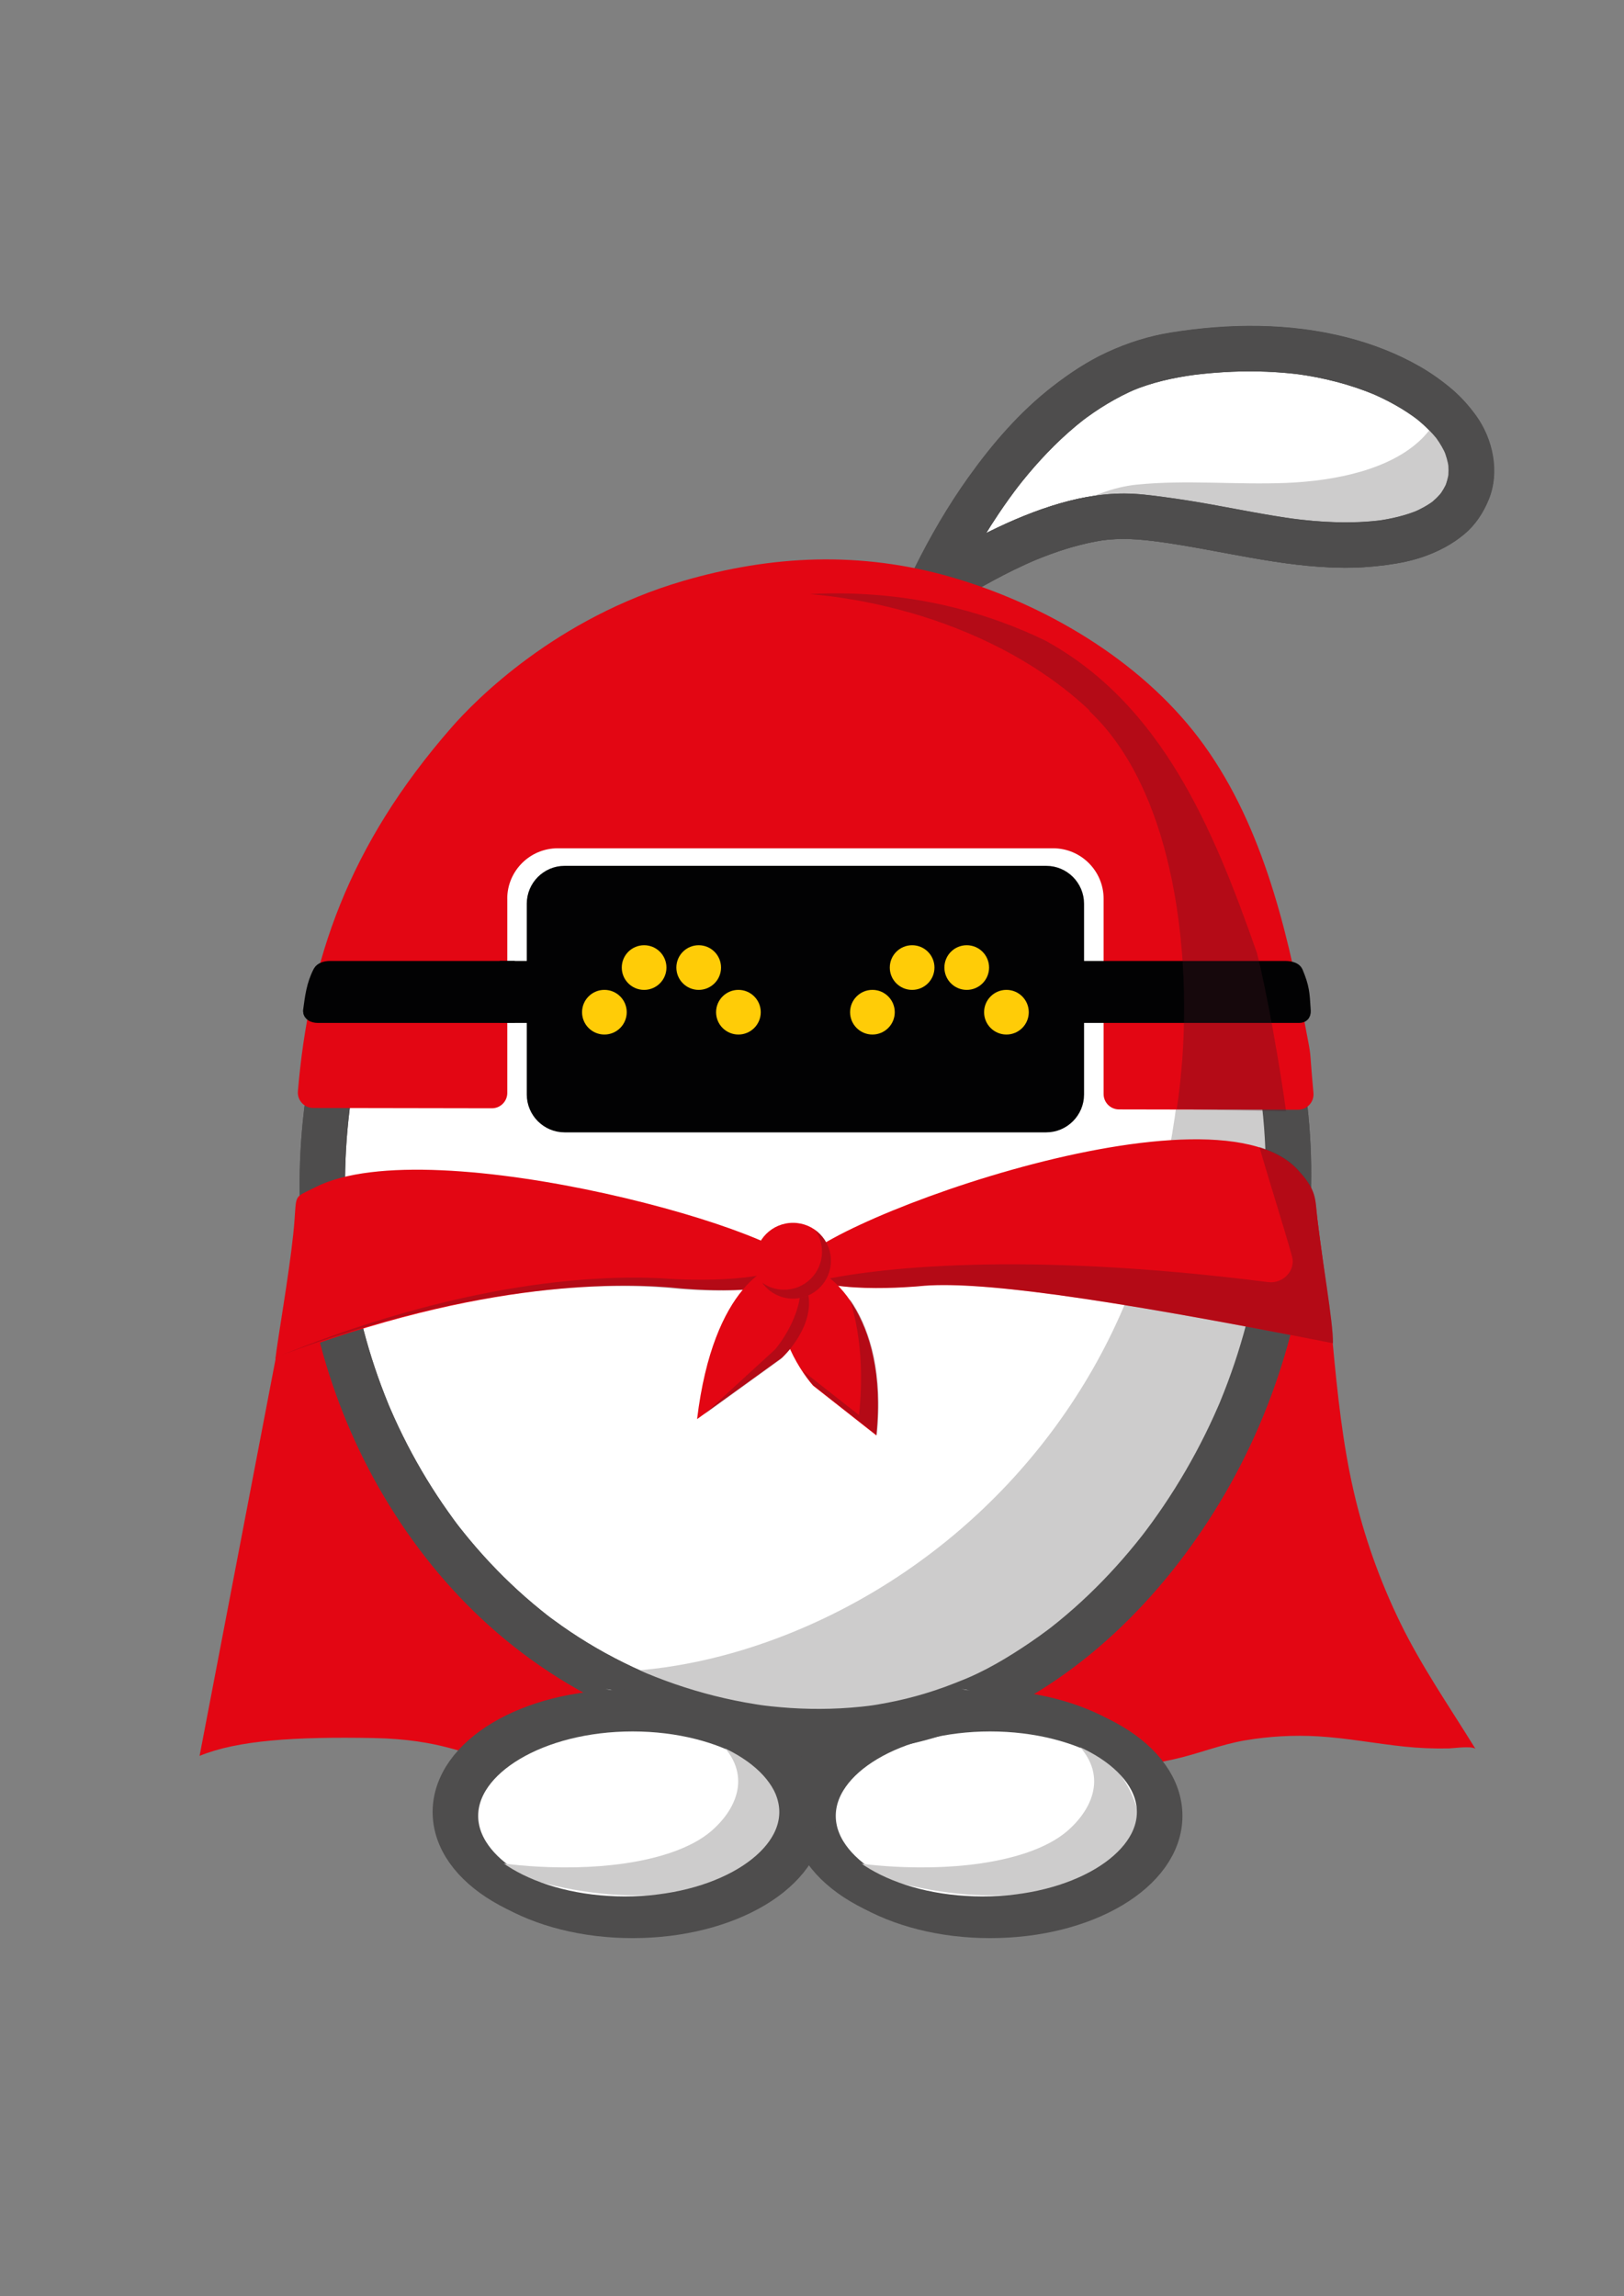 <?xml version="1.0" encoding="utf-8"?>
<!-- Generator: Adobe Illustrator 27.8.1, SVG Export Plug-In . SVG Version: 6.00 Build 0)  -->
<svg version="1.1" xmlns="http://www.w3.org/2000/svg" xmlns:xlink="http://www.w3.org/1999/xlink" x="0px" y="0px"
	 viewBox="0 0 841.89 1190.55" style="enable-background:new 0 0 841.89 1190.55;" xml:space="preserve">
<rect x="0" y="0" width="841.89" height="1190.55" fill="#808080" stroke="none"/>
<style type="text/css">
	.st0{display:none;}
	.st1{display:inline;fill:#C8C8C8;stroke:#000000;stroke-miterlimit:10;}
	.st2{display:inline;}
	.st3{fill:#FFFFFF;}
	.st4{display:inline;fill:#FFFFFF;}
	.st5{fill:#E30613;}
	.st6{fill:#4E4D4D;stroke:#4E4D4D;stroke-width:21;stroke-miterlimit:10;}
	.st7{display:none;fill:#CDCCCC;}
	.st8{fill:#4E4D4D;}
	.st9{fill:#FFFFFF;stroke:#4E4D4D;stroke-width:19.607;stroke-miterlimit:10;}
	.st10{fill:#CDCCCC;}
	.st11{fill:#020203;stroke:#020203;stroke-width:7.843;stroke-miterlimit:10;}
	.st12{fill:none;stroke:#4E4D4D;stroke-width:19.607;stroke-miterlimit:10;}
	.st13{fill:#FFCC07;}
	.st14{opacity:0.3;fill:#471621;}
	.st15{opacity:0.3;}
	.st16{fill:#471621;}
</style>
<g id="background" class="st0">
	<rect x="1" y="-1" class="st1" width="846" height="1195"/>
</g>
<g id="Layer_3" class="st0">
	<g class="st2">
		<path class="st3" d="M506.21,1014.31c-36.45,0-69.89-10.65-91.32-28.46c-21.43,17.81-54.87,28.46-91.32,28.46
			c-64.7,0-115.38-32.73-115.38-74.52c0-7.91,1.82-15.63,5.37-22.94c-5.74-0.8-12.36-1.36-20.14-1.5
			c-5.35-0.1-10.45-0.15-15.16-0.15c-33.53,0-55.58,2.65-69.39,8.34l-24.25,9.98l44.02-229.87l0.07-0.65
			c0.49-4.4,1.63-11.73,3.08-21.01c2.13-13.62,4.78-30.57,6.16-43.68c0.45-4.3,0.67-7.52,0.84-10.11c0.37-5.56,0.66-9.96,3.33-14.39
			c1.28-2.13,2.8-3.75,4.46-5.06c0.14-8.47,0.59-16.98,1.37-25.47c-0.66-0.57-1.29-1.18-1.89-1.82c-4.17-4.55-6.27-10.68-5.75-16.82
			c6.56-77.88,32.21-138.6,83.17-196.9c11.89-13.6,56.18-59.58,126.88-80.19c24.57-7.16,48.91-11.07,72.35-11.62
			c1.91-0.04,3.81-0.07,5.72-0.07c12.92,0,25.9,1.03,38.71,3.06c14.54-26.76,30.3-49.48,46.94-67.65
			c24.59-26.85,51.24-43.85,79.19-50.52c19.76-4.72,39.39-7.11,58.34-7.11c14.06,0,27.75,1.34,40.67,3.98
			c36.65,7.5,67.89,26.25,83.57,50.17c19.2,29.29,13.45,65.05-13.66,85.05c-16.71,12.32-40.31,18.57-70.14,18.57
			c-8.21,0-16.84-0.49-25.66-1.45c-13.24-1.45-26.38-3.72-39.09-5.91c-17.89-3.09-34.79-6.01-51.93-6.83
			c-0.92-0.04-1.87-0.07-2.81-0.07c-8.95,0-18.98,1.94-30.01,5.8c36.91,17.67,68.23,42.23,90.09,70.99
			c33.39,43.95,47.44,99.88,57.65,153.78c0.46,2.43,0.84,4.42,1.16,6.09c1.65,8.6,1.78,9.3,2.26,15.8c0.22,3,0.56,7.52,1.31,15.76
			c0.57,6.19-1.51,12.37-5.69,16.96c-0.68,0.74-1.4,1.43-2.16,2.07c0.43,6.04,0.7,12.12,0.81,18.19c6.76,8.87,7.88,15.54,8.68,24.15
			c0.1,1.04,0.2,2.14,0.33,3.33c0.76,5.95,1.56,11.91,2.35,17.86l0.31,2.32c0.41,2.81,0.82,5.62,1.23,8.41
			c2.38,16.2,4.43,30.21,4.3,37.99c2.35,24.96,4.93,49.32,10.29,72.86c5.14,22.53,12.96,44.66,23.25,65.77
			c9.19,18.84,31.2,53.18,37.72,63.25c2.9,4.5,3.12,10.19,0.57,14.86c-2.55,4.68-7.44,7.58-12.77,7.58c0,0-0.67,0-0.67,0l-0.7-0.06
			c-0.8-0.07-4.28-0.19-10.56-0.19l-1.01,0c-1.42,0.03-2.86,0.05-4.29,0.05c-6.75,0-13.58-0.36-20.32-1.06
			c-6.21-0.65-12.37-1.51-18.33-2.34c-8.94-1.25-17.38-2.44-25.87-2.93c-2.93-0.17-5.91-0.26-8.85-0.26
			c-8.6,0-17.29,0.73-25.81,2.17c-6.22,1.05-12.44,2.94-19.02,4.95c-3.16,0.96-6.38,1.94-9.67,2.85c1.64,5.12,2.47,10.37,2.47,15.65
			C621.59,981.58,570.91,1014.31,506.21,1014.31z"/>
	</g>
	<path class="st4" d="M751.3,906.54"/>
</g>
<g id="Elas">
	<path class="st5" d="M155.5,638.63c87.7-2.7,175.43-4.9,263.11-8.1c87.23-3.18,174.46-6.37,263.11-8.1
		c3.02,24.94,6.91,49.98,9.26,74.93c2.37,25.22,5,50.52,10.64,75.26c5.42,23.78,13.64,46.91,24.33,68.83
		c10.92,22.4,25.09,42.92,38.17,64.07c0.29,0.47,0.58,0.94,0.87,1.4c-0.28-0.45-0.89-0.58-1.36-0.7c-1.1-0.27-2.25-0.28-3.38-0.28
		c-1.07,0-2.14,0.05-3.2,0.11c-1.78,0.11-3.55,0.3-5.33,0.43c-0.21,0.02-0.42,0.03-0.64,0.04c-7.69,0.17-15.29-0.14-22.94-0.93
		c-14.97-1.56-29.8-4.45-44.84-5.33c-12.64-0.74-25.37-0.02-37.85,2.09c-12.69,2.15-24.54,7.09-36.92,9.8
		c-27.04,5.92-54.69,8.77-82.32,9.93c-59.98,2.51-119.89-3-179.64-7.51c-32.38-2.44-64.89-4.81-97.39-4.18
		c-6.55,0.13-20.48-8.6-55.51-9.25c-40.68-0.76-70.55,1.16-90.21,9.25"/>
	<path class="st5" d="M134.69,726.53"/>
	<g id="Elas_00000102531572609040720950000018404664884731958198_">
		<ellipse id="Opvulling" class="st6" cx="410.5" cy="914" rx="41.5" ry="17"/>
		<ellipse class="st7" cx="419" cy="995.8" rx="323.72" ry="65.38"/>
		<g>
			<path class="st3" d="M502.49,318.17c-44.29-15.33-94.08-13.13-137.7,1.89c-43.62,15.02-81.31,42.21-111.54,74.71
				c-73.98,79.54-103.2,193.23-76.34,297.05c16.13,62.35,52.59,121.81,107.97,161.05S415.32,908.96,480.65,890
				c48.91-14.2,89.26-46.81,119.31-84.94c58.7-74.49,81.18-172.88,60.46-264.59S585.99,347.34,503,318.67"/>
			<g>
				<path class="st8" d="M505.62,306.83c-61.97-21.24-131.48-10.13-187.8,21.59c-51.07,28.76-93.22,73.72-121.22,125
					c-27.42,50.23-41.96,107.49-41.25,164.74c0.71,56.94,16.58,113.81,46.54,162.33c15.15,24.53,33.88,47.08,55.74,65.91
					c23.13,19.92,49.21,35.47,77.7,46.43c27.46,10.57,57.01,16.39,86.45,16.72c30.2,0.34,59.85-5.63,87.56-17.54
					c53.57-23.02,96.62-67.69,125.61-117.54c29.84-51.33,45.58-110.86,44.77-170.25c-0.77-55.94-16.89-111.55-40.83-161.84
					c-22.31-46.86-54.55-92.08-99.54-119.47c-10.46-6.37-21.65-11.56-33.21-15.59c-5.82-2.03-13.12,2.3-14.47,8.22
					c-1.49,6.56,1.99,12.3,8.22,14.47c2.65,0.92,5.27,1.92,7.87,2.97c2.52,1.01-2.47-1.1,0.01,0c0.7,0.31,1.4,0.61,2.1,0.93
					c1.39,0.63,2.78,1.28,4.15,1.95c5.29,2.58,10.44,5.45,15.43,8.58c2.4,1.51,4.77,3.07,7.1,4.7c1.06,0.74,2.12,1.49,3.16,2.25
					c0.63,0.46,1.26,0.92,1.88,1.39c0.69,0.51,3.56,2.06,0.72,0.53c2.29,1.23,4.42,3.53,6.39,5.21c2.31,1.96,4.58,3.98,6.81,6.04
					c9.11,8.44,17.49,17.65,25.2,27.37c0.34,0.43,0.68,0.86,1.02,1.29c1.78,2.24-1.55-2.05,0.18,0.23c1,1.32,2,2.64,2.99,3.98
					c1.82,2.46,3.59,4.95,5.33,7.46c3.67,5.31,7.18,10.74,10.53,16.26c6.8,11.2,12.96,22.79,18.54,34.65
					c1.28,2.72,2.53,5.46,3.76,8.21c0.64,1.44,1.27,2.89,1.9,4.34c0.34,0.79,0.69,1.58,1.01,2.37c-1.19-2.89-0.05-0.11,0.14,0.36
					c2.52,6.08,4.9,12.23,7.14,18.42c8.92,24.63,16.08,50.2,19.97,76.13c0.14,0.92,0.27,1.85,0.4,2.77c0.08,0.57,0.37,2.3-0.04-0.36
					c0.29,1.84,0.47,3.7,0.68,5.55c0.42,3.7,0.77,7.41,1.05,11.12c0.52,6.8,0.81,13.61,0.89,20.42c0.16,14.22-0.66,28.46-2.43,42.57
					c-0.01,0.11-0.4,3.14-0.15,1.19c0.25-1.94-0.15,1.08-0.17,1.19c-0.26,1.84-0.54,3.67-0.83,5.5c-0.56,3.51-1.19,7.01-1.87,10.5
					c-1.33,6.83-2.89,13.62-4.66,20.34c-3.64,13.78-8.19,27.32-13.63,40.49c-0.24,0.57-0.47,1.15-0.72,1.72
					c1.17-2.71-0.09,0.18-0.28,0.62c-0.74,1.71-1.5,3.41-2.27,5.11c-1.42,3.11-2.88,6.2-4.4,9.27c-3.17,6.42-6.57,12.74-10.17,18.94
					c-3.62,6.22-7.44,12.31-11.47,18.27c-1.93,2.86-3.92,5.68-5.94,8.48c-0.92,1.27-1.86,2.54-2.8,3.79
					c-0.57,0.76-1.14,1.5-1.71,2.26c-0.8,1.05-0.77,1,0.11-0.14c-0.29,0.37-0.58,0.75-0.87,1.12c-8.45,10.76-17.62,20.96-27.5,30.42
					c-5.03,4.82-10.25,9.45-15.65,13.86c-1.18,0.96-2.37,1.9-3.56,2.85c-2.41,1.93,1.96-1.47-0.5,0.39
					c-0.73,0.55-1.45,1.1-2.18,1.65c-2.68,2-5.41,3.94-8.17,5.83c-11.46,7.81-23.91,15.34-36.91,20.33c2.77-1.06-0.15,0.06-0.6,0.24
					c-0.57,0.23-1.14,0.46-1.72,0.69c-1.72,0.68-3.46,1.34-5.2,1.98c-3.5,1.28-7.04,2.45-10.62,3.53
					c-6.44,1.94-12.98,3.53-19.59,4.78c-3.29,0.62-6.61,1.23-9.94,1.62c3.15-0.37,0.04-0.02-0.51,0.05
					c-0.91,0.11-1.82,0.21-2.73,0.31c-1.82,0.19-3.65,0.36-5.48,0.5c-7.03,0.55-14.09,0.75-21.14,0.61
					c-6.78-0.13-13.54-0.58-20.28-1.31c-0.92-0.1-1.84-0.21-2.76-0.32c-0.53-0.06-3.67-0.42-0.55-0.06
					c-1.53-0.18-3.06-0.44-4.59-0.68c-3.67-0.58-7.32-1.24-10.96-1.99c-13.96-2.87-27.68-6.96-40.94-12.18
					c-1.44-0.57-2.87-1.15-4.31-1.74c-2.91-1.19,2.26,1.01-0.61-0.26c-0.71-0.31-1.42-0.62-2.12-0.93
					c-3.25-1.44-6.46-2.95-9.64-4.53c-6.34-3.14-12.54-6.55-18.58-10.23c-6.02-3.66-11.87-7.6-17.54-11.78
					c-1.24-0.91-2.52-1.8-3.7-2.78c2.23,1.83-0.18-0.14-0.54-0.43c-0.72-0.57-1.45-1.15-2.17-1.73c-2.75-2.22-5.45-4.49-8.1-6.81
					c-10.41-9.13-20.08-19.09-28.95-29.73c-0.97-1.16-1.93-2.33-2.88-3.51c-0.57-0.71-1.13-1.42-1.7-2.13
					c-0.3-0.38-2.22-2.78-0.39-0.48c-2.25-2.83-4.36-5.79-6.45-8.74c-3.83-5.4-7.46-10.94-10.91-16.59
					c-7.16-11.76-13.49-24.03-18.94-36.67c-0.04-0.1-1.19-2.81-0.46-1.06c0.73,1.75-0.4-0.97-0.44-1.07
					c-0.68-1.65-1.34-3.31-1.99-4.97c-1.24-3.18-2.43-6.38-3.57-9.6c-2.21-6.27-4.22-12.62-6.01-19.03
					c-3.72-13.26-6.48-26.76-8.43-40.39c-0.31-2.19,0,0.11,0.06,0.46c-0.15-0.88-0.23-1.78-0.34-2.67c-0.2-1.63-0.38-3.26-0.56-4.9
					c-0.36-3.41-0.66-6.83-0.91-10.26c-0.5-6.84-0.76-13.69-0.81-20.55c-0.09-13.54,0.69-27.09,2.31-40.53
					c0.09-0.74,0.19-1.48,0.28-2.21c0.37-3.05-0.39,2.63,0.05-0.41c0.21-1.47,0.42-2.95,0.65-4.42c0.54-3.53,1.14-7.05,1.8-10.56
					c1.26-6.73,2.74-13.42,4.43-20.05c3.3-13,7.41-25.8,12.3-38.3c0.65-1.67,1.32-3.33,2-4.99c0.34-0.83,0.67-1.66,1.03-2.48
					c-0.15,0.34-1,2.32-0.14,0.33c1.43-3.29,2.89-6.57,4.41-9.82c2.93-6.24,6.05-12.38,9.37-18.42
					c6.52-11.87,13.79-23.33,21.76-34.28c1.07-1.47,2.15-2.92,3.24-4.37c0.36-0.48,0.73-0.96,1.1-1.45c1.85-2.46-1.53,1.92,0.38-0.5
					c2.25-2.86,4.53-5.7,6.87-8.49c4.52-5.39,9.21-10.63,14.08-15.71c9.74-10.17,20.15-19.71,31.18-28.46
					c0.74-0.59,1.48-1.17,2.23-1.75c-2.24,1.74,0.28-0.2,0.62-0.46c1.26-0.95,2.52-1.89,3.79-2.82c3.06-2.24,6.16-4.41,9.31-6.52
					c6.05-4.06,12.26-7.88,18.63-11.43c6.12-3.42,12.37-6.58,18.75-9.49c1.75-0.79,3.5-1.56,5.27-2.32c-2.33,1-0.3,0.13,0.29-0.11
					c0.74-0.3,1.48-0.61,2.23-0.9c3.59-1.43,7.2-2.78,10.86-4.03c7.36-2.53,14.85-4.69,22.44-6.46c3.65-0.85,7.32-1.61,11-2.28
					c1.68-0.31,3.36-0.59,5.04-0.86c1.01-0.16,2.03-0.3,3.04-0.46c2.84-0.44-1.67,0.18,0.93-0.13c15.64-1.88,31.4-2.33,47.11-0.87
					c1.7,0.16,3.4,0.34,5.1,0.54c0.39,0.05,3.79,0.5,0.94,0.1c1.02,0.14,2.03,0.29,3.04,0.45c3.71,0.57,7.41,1.25,11.09,2.04
					c7.36,1.58,14.6,3.61,21.72,6.05c5.83,2,13.12-2.28,14.47-8.22C515.32,314.76,511.85,308.97,505.62,306.83L505.62,306.83z"/>
			</g>
		</g>
		<g>
			<path class="st9" d="M483.37,865.98"/>
			<path class="st9" d="M573.22,919.56"/>
			<ellipse class="st9" cx="513.32" cy="941.5" rx="89.86" ry="53.58"/>
		</g>
		<g>
			<path class="st10" d="M667.42,540.46c-20.72-91.7-74.43-193.13-157.42-221.8l-0.51-0.49c-24.58-8.5-50.84-11.6-76.81-10.12
				c5.31,0.69,10.62,1.54,15.91,2.59c45.21,8.98,89.29,32.13,119.81,67.65l0.19,0.68c57.21,66.5,52.55,181.07,24.29,270.65
				c-28.25,89.58-97.16,163.2-185.3,197.97c-29.3,11.56-61.19,18.91-93.46,19.27c52.25,28.99,116.59,39.67,173.53,23.14
				c48.91-14.2,89.26-46.81,119.31-84.94C665.65,730.56,688.14,632.17,667.42,540.46z"/>
		</g>
		<g>
			<g>
				<path class="st8" d="M505.62,306.83c-61.97-21.24-131.48-10.13-187.8,21.59c-51.07,28.76-93.22,73.72-121.22,125
					c-27.42,50.23-41.96,107.49-41.25,164.74c0.71,56.94,16.58,113.81,46.54,162.33c15.15,24.53,33.88,47.08,55.74,65.91
					c23.13,19.92,49.21,35.47,77.7,46.43c27.46,10.57,57.01,16.39,86.45,16.72c30.2,0.34,59.85-5.63,87.56-17.54
					c53.57-23.02,96.62-67.69,125.61-117.54c29.84-51.33,45.58-110.86,44.77-170.25c-0.77-55.94-16.89-111.55-40.83-161.84
					c-22.31-46.86-54.55-92.08-99.54-119.47c-10.46-6.37-21.65-11.56-33.21-15.59c-5.82-2.03-13.12,2.3-14.47,8.22
					c-1.49,6.56,1.99,12.3,8.22,14.47c2.65,0.92,5.27,1.92,7.87,2.97c2.52,1.01-2.47-1.1,0.01,0c0.7,0.31,1.4,0.61,2.1,0.93
					c1.39,0.63,2.78,1.28,4.15,1.95c5.29,2.58,10.44,5.45,15.43,8.58c2.4,1.51,4.77,3.07,7.1,4.7c1.06,0.74,2.12,1.49,3.16,2.25
					c0.63,0.46,1.26,0.92,1.88,1.39c0.69,0.51,3.56,2.06,0.72,0.53c2.29,1.23,4.42,3.53,6.39,5.21c2.31,1.96,4.58,3.98,6.81,6.04
					c9.11,8.44,17.49,17.65,25.2,27.37c0.34,0.43,0.68,0.86,1.02,1.29c1.78,2.24-1.55-2.05,0.18,0.23c1,1.32,2,2.64,2.99,3.98
					c1.82,2.46,3.59,4.95,5.33,7.46c3.67,5.31,7.18,10.74,10.53,16.26c6.8,11.2,12.96,22.79,18.54,34.65
					c1.28,2.72,2.53,5.46,3.76,8.21c0.64,1.44,1.27,2.89,1.9,4.34c0.34,0.79,0.69,1.58,1.01,2.37c-1.19-2.89-0.05-0.11,0.14,0.36
					c2.52,6.08,4.9,12.23,7.14,18.42c8.92,24.63,16.08,50.2,19.97,76.13c0.14,0.92,0.27,1.85,0.4,2.77c0.08,0.57,0.37,2.3-0.04-0.36
					c0.29,1.84,0.47,3.7,0.68,5.55c0.42,3.7,0.77,7.41,1.05,11.12c0.52,6.8,0.81,13.61,0.89,20.42c0.16,14.22-0.66,28.46-2.43,42.57
					c-0.01,0.11-0.4,3.14-0.15,1.19c0.25-1.94-0.15,1.08-0.17,1.19c-0.26,1.84-0.54,3.67-0.83,5.5c-0.56,3.51-1.19,7.01-1.87,10.5
					c-1.33,6.83-2.89,13.62-4.66,20.34c-3.64,13.78-8.19,27.32-13.63,40.49c-0.24,0.57-0.47,1.15-0.72,1.72
					c1.17-2.71-0.09,0.18-0.28,0.62c-0.74,1.71-1.5,3.41-2.27,5.11c-1.42,3.11-2.88,6.2-4.4,9.27c-3.17,6.42-6.57,12.74-10.17,18.94
					c-3.62,6.22-7.44,12.31-11.47,18.27c-1.93,2.86-3.92,5.68-5.94,8.48c-0.92,1.27-1.86,2.54-2.8,3.79
					c-0.57,0.76-1.14,1.5-1.71,2.26c-0.8,1.05-0.77,1,0.11-0.14c-0.29,0.37-0.58,0.75-0.87,1.12c-8.45,10.76-17.62,20.96-27.5,30.42
					c-5.03,4.82-10.25,9.45-15.65,13.86c-1.18,0.96-2.37,1.9-3.56,2.85c-2.41,1.93,1.96-1.47-0.5,0.39
					c-0.73,0.55-1.45,1.1-2.18,1.65c-2.68,2-5.41,3.94-8.17,5.83c-11.46,7.81-23.91,15.34-36.91,20.33c2.77-1.06-0.15,0.06-0.6,0.24
					c-0.57,0.23-1.14,0.46-1.72,0.69c-1.72,0.68-3.46,1.34-5.2,1.98c-3.5,1.28-7.04,2.45-10.62,3.53
					c-6.44,1.94-12.98,3.53-19.59,4.78c-3.29,0.62-6.61,1.23-9.94,1.62c3.15-0.37,0.04-0.02-0.51,0.05
					c-0.91,0.11-1.82,0.21-2.73,0.31c-1.82,0.19-3.65,0.36-5.48,0.5c-7.03,0.55-14.09,0.75-21.14,0.61
					c-6.78-0.13-13.54-0.58-20.28-1.31c-0.92-0.1-1.84-0.21-2.76-0.32c-0.53-0.06-3.67-0.42-0.55-0.06
					c-1.53-0.18-3.06-0.44-4.59-0.68c-3.67-0.58-7.32-1.24-10.96-1.99c-13.96-2.87-27.68-6.96-40.94-12.18
					c-1.44-0.57-2.87-1.15-4.31-1.74c-2.91-1.19,2.26,1.01-0.61-0.26c-0.71-0.31-1.42-0.62-2.12-0.93
					c-3.25-1.44-6.46-2.95-9.64-4.53c-6.34-3.14-12.54-6.55-18.58-10.23c-6.02-3.66-11.87-7.6-17.54-11.78
					c-1.24-0.91-2.52-1.8-3.7-2.78c2.23,1.83-0.18-0.14-0.54-0.43c-0.72-0.57-1.45-1.15-2.17-1.73c-2.75-2.22-5.45-4.49-8.1-6.81
					c-10.41-9.13-20.08-19.09-28.95-29.73c-0.97-1.16-1.93-2.33-2.88-3.51c-0.57-0.71-1.13-1.42-1.7-2.13
					c-0.3-0.38-2.22-2.78-0.39-0.48c-2.25-2.83-4.36-5.79-6.45-8.74c-3.83-5.4-7.46-10.94-10.91-16.59
					c-7.16-11.76-13.49-24.03-18.94-36.67c-0.04-0.1-1.19-2.81-0.46-1.06c0.73,1.75-0.4-0.97-0.44-1.07
					c-0.68-1.65-1.34-3.31-1.99-4.97c-1.24-3.18-2.43-6.38-3.57-9.6c-2.21-6.27-4.22-12.62-6.01-19.03
					c-3.72-13.26-6.48-26.76-8.43-40.39c-0.31-2.19,0,0.11,0.06,0.46c-0.15-0.88-0.23-1.78-0.34-2.67c-0.2-1.63-0.38-3.26-0.56-4.9
					c-0.36-3.41-0.66-6.83-0.91-10.26c-0.5-6.84-0.76-13.69-0.81-20.55c-0.09-13.54,0.69-27.09,2.31-40.53
					c0.09-0.74,0.19-1.48,0.28-2.21c0.37-3.05-0.39,2.63,0.05-0.41c0.21-1.47,0.42-2.95,0.65-4.42c0.54-3.53,1.14-7.05,1.8-10.56
					c1.26-6.73,2.74-13.42,4.43-20.05c3.3-13,7.41-25.8,12.3-38.3c0.65-1.67,1.32-3.33,2-4.99c0.34-0.83,0.67-1.66,1.03-2.48
					c-0.15,0.34-1,2.32-0.14,0.33c1.43-3.29,2.89-6.57,4.41-9.82c2.93-6.24,6.05-12.38,9.37-18.42
					c6.52-11.87,13.79-23.33,21.76-34.28c1.07-1.47,2.15-2.92,3.24-4.37c0.36-0.48,0.73-0.96,1.1-1.45c1.85-2.46-1.53,1.92,0.38-0.5
					c2.25-2.86,4.53-5.7,6.87-8.49c4.52-5.39,9.21-10.63,14.08-15.71c9.74-10.17,20.15-19.71,31.18-28.46
					c0.74-0.59,1.48-1.17,2.23-1.75c-2.24,1.74,0.28-0.2,0.62-0.46c1.26-0.95,2.52-1.89,3.79-2.82c3.06-2.24,6.16-4.41,9.31-6.52
					c6.05-4.06,12.26-7.88,18.63-11.43c6.12-3.42,12.37-6.58,18.75-9.49c1.75-0.79,3.5-1.56,5.27-2.32c-2.33,1-0.3,0.13,0.29-0.11
					c0.74-0.3,1.48-0.61,2.23-0.9c3.59-1.43,7.2-2.78,10.86-4.03c7.36-2.53,14.85-4.69,22.44-6.46c3.65-0.85,7.32-1.61,11-2.28
					c1.68-0.31,3.36-0.59,5.04-0.86c1.01-0.16,2.03-0.3,3.04-0.46c2.84-0.44-1.67,0.18,0.93-0.13c15.64-1.88,31.4-2.33,47.11-0.87
					c1.7,0.16,3.4,0.34,5.1,0.54c0.39,0.05,3.79,0.5,0.94,0.1c1.02,0.14,2.03,0.29,3.04,0.45c3.71,0.57,7.41,1.25,11.09,2.04
					c7.36,1.58,14.6,3.61,21.72,6.05c5.83,2,13.12-2.28,14.47-8.22C515.32,314.76,511.85,308.97,505.62,306.83L505.62,306.83z"/>
			</g>
		</g>
		<path class="st11" d="M542.37,583.19H292.69c-8.63,0-15.69-7.06-15.69-15.69v-98.97c0-8.63,7.06-15.69,15.69-15.69h249.68
			c8.63,0,15.69,7.06,15.69,15.69v98.97C558.05,576.13,551,583.19,542.37,583.19z"/>
		<g>
			<path class="st10" d="M588.88,936.1c-5.49-17.81-24.5-40.09-58.35-52.09l-0.2-0.13c-10.03-3.56-20.95-6.31-31.91-8.23
				c2.21,0.57,4.41,1.16,6.59,1.79c18.67,5.37,36.38,13.13,47.95,21.92l0.06,0.14c21.7,16.46,15.73,36.14,0.72,49.45
				c-15.01,13.32-46.53,20.42-84.77,19.11c-12.71-0.44-26.36-1.83-39.93-4.48c20.93,9.47,47.58,16.75,72.08,18.64
				c21.04,1.62,39.13-0.7,53.09-4.85C581.48,969.26,594.37,953.91,588.88,936.1z"/>
		</g>
		<g>
			<path class="st12" d="M479.36,863.98"/>
			<path class="st12" d="M569.22,917.56"/>
			<ellipse class="st12" cx="509.31" cy="939.49" rx="89.86" ry="53.58"/>
		</g>
		<g>
			<path class="st9" d="M297.99,865.98"/>
			<path class="st9" d="M387.85,919.56"/>
			<ellipse class="st9" cx="327.95" cy="941.5" rx="89.86" ry="53.58"/>
		</g>
		<g>
			<path class="st10" d="M404.35,936.1c-5.49-17.81-24.5-40.09-58.35-52.09l-0.2-0.13c-10.03-3.56-20.95-6.31-31.91-8.23
				c2.21,0.57,4.41,1.16,6.59,1.79c18.67,5.37,36.38,13.13,47.95,21.92l0.06,0.14c21.7,16.46,15.73,36.14,0.72,49.45
				s-46.53,20.42-84.77,19.11c-12.71-0.44-26.36-1.83-39.93-4.48c20.93,9.47,47.58,16.75,72.08,18.64
				c21.04,1.62,39.13-0.7,53.09-4.85C396.95,969.26,409.84,953.91,404.35,936.1z"/>
		</g>
		<g>
			<path class="st12" d="M293.99,863.98"/>
			<path class="st12" d="M383.84,917.56"/>
			<ellipse class="st12" cx="323.94" cy="939.49" rx="89.86" ry="53.58"/>
		</g>
		<g>
			<circle class="st13" cx="382.8" cy="524.81" r="11.58"/>
			<circle class="st13" cx="313.32" cy="524.81" r="11.58"/>
			<circle class="st13" cx="333.91" cy="501.66" r="11.58"/>
			<circle class="st13" cx="362.21" cy="501.66" r="11.58"/>
			<circle class="st13" cx="521.74" cy="524.81" r="11.58"/>
			<circle class="st13" cx="452.27" cy="524.81" r="11.58"/>
			<circle class="st13" cx="472.85" cy="501.66" r="11.58"/>
			<circle class="st13" cx="501.16" cy="501.66" r="11.58"/>
		</g>
		<g>
			<g>
				<path class="st3" d="M754.87,221.42c-12.69-17.44-38.49-30.58-65.86-36.45c-27.38-5.87-56.08-5.07-82.11-0.54
					c-63.84,11.11-105.32,80.22-124.85,121.1l-2.22,2.19l0.36,0.49c28.55-18.84,72.23-43.14,108.42-40.35
					c27.27,2.11,54.02,9.22,81.22,12.78c27.2,3.56,57.1,2.97,75.92-8.51C765.01,260.38,767.55,238.87,754.87,221.42z"/>
				<g>
					<path class="st8" d="M765.02,215.49c-3.7-5.05-7.77-9.67-12.55-13.71c-5.12-4.33-10.61-8.24-16.42-11.58
						c-11.79-6.79-24.79-11.79-37.95-15.16c-29.69-7.59-60.81-7.33-90.91-2.52c-11.56,1.85-22.46,5.31-33.1,10.21
						c-10.22,4.71-19.5,10.91-28.37,17.79c-16.94,13.16-31.07,29.56-43.49,46.96c-10.59,14.83-19.78,30.65-27.86,46.97
						c-0.85,1.71-1.68,3.43-2.5,5.15c0.61-0.79,1.23-1.59,1.84-2.38c-0.74,0.73-1.48,1.46-2.22,2.19c-1.85,1.82-2.89,4.22-3.24,6.75
						c-0.32,2.37-0.1,5.5,1.4,7.5c0.12,0.16,0.24,0.32,0.36,0.49c1.82,2.43,3.9,4.69,7.03,5.41c2.99,0.68,6.42,0.56,9.06-1.19
						c12.67-8.35,25.75-16.13,39.38-22.81c4.14-2.03,8.34-3.95,12.59-5.74c-0.94,0.4-1.87,0.79-2.81,1.19
						c12.33-5.18,25.18-9.36,38.46-11.17c-1.04,0.14-2.08,0.28-3.13,0.42c4.9-0.65,9.85-0.97,14.79-0.8
						c6.03,0.2,12.06,0.97,18.03,1.77c-1.04-0.14-2.08-0.28-3.13-0.42c32.01,4.33,63.52,13.28,96.01,13.53
						c7.45,0.06,14.84-0.42,22.22-1.41c6.85-0.92,13.63-2.23,20.13-4.6c7.54-2.75,14.27-6.3,20.43-11.47
						c5.71-4.78,9.72-10.97,12.52-17.8C777.47,244.79,773.84,227.72,765.02,215.49c-1.84-2.55-3.9-4.54-7.03-5.41
						c-2.82-0.78-6.57-0.43-9.06,1.19c-2.51,1.62-4.72,4.03-5.41,7.03c-0.66,2.92-0.64,6.53,1.19,9.06
						c1.92,2.67,3.57,5.51,4.87,8.53c-0.4-0.94-0.79-1.87-1.19-2.81c1.28,3.06,2.19,6.24,2.65,9.52c-0.14-1.04-0.28-2.08-0.42-3.13
						c0.38,2.91,0.39,5.84,0,8.75c0.14-1.04,0.28-2.08,0.42-3.13c-0.38,2.65-1.09,5.23-2.12,7.7c0.4-0.94,0.79-1.87,1.19-2.81
						c-1.09,2.54-2.49,4.91-4.17,7.11c0.61-0.79,1.23-1.59,1.84-2.38c-1.91,2.44-4.13,4.6-6.58,6.5c0.79-0.61,1.59-1.23,2.38-1.84
						c-3.38,2.57-7.11,4.61-11.01,6.27c0.94-0.4,1.87-0.79,2.81-1.19c-6.88,2.87-14.18,4.55-21.54,5.56
						c1.04-0.14,2.08-0.28,3.13-0.42c-15.98,2.13-32.27,1.27-48.2-0.86c1.04,0.14,2.08,0.28,3.13,0.42
						c-14.84-2.01-29.52-5.01-44.25-7.66c-8.13-1.46-16.28-2.76-24.47-3.84c-6.68-0.89-13.44-1.76-20.19-1.78
						c-12.81-0.04-25.73,2.58-37.9,6.46c-12.71,4.06-25.03,9.52-36.88,15.64c-11.69,6.04-22.97,12.84-33.95,20.07
						c5.37,1.41,10.73,2.81,16.1,4.22c-0.12-0.16-0.24-0.32-0.36-0.49c-0.61,4.75-1.23,9.5-1.84,14.26
						c1.79-1.77,3.51-3.45,4.63-5.77c0.92-1.91,1.86-3.82,2.81-5.72c2.07-4.12,4.2-8.2,6.41-12.24
						c4.89-8.92,10.13-17.65,15.81-26.09c3.47-5.16,7.1-10.22,10.9-15.14c-0.61,0.79-1.23,1.59-1.84,2.38
						c8.08-10.45,16.96-20.32,26.84-29.1c2.81-2.5,5.7-4.9,8.67-7.21c-0.79,0.61-1.59,1.23-2.38,1.84
						c9.04-6.98,18.83-12.97,29.35-17.44c-0.94,0.4-1.87,0.79-2.81,1.19c10.57-4.45,21.53-6.87,32.87-8.42
						c-1.04,0.14-2.08,0.28-3.13,0.42c19.48-2.62,39.28-3,58.78-0.42c-1.04-0.14-2.08-0.28-3.13-0.42
						c14.1,1.9,27.95,5.39,41.08,10.9c-0.94-0.4-1.87-0.79-2.81-1.19c8.93,3.78,17.5,8.44,25.2,14.36
						c-0.79-0.61-1.59-1.23-2.38-1.84c4.69,3.64,9.02,7.74,12.66,12.44c-0.61-0.79-1.23-1.59-1.84-2.38
						c0.3,0.39,0.59,0.78,0.88,1.17c1.87,2.55,3.87,4.54,7.03,5.41c2.82,0.78,6.57,0.43,9.06-1.19c2.51-1.62,4.72-4.03,5.41-7.03
						C766.87,221.65,766.86,217.99,765.02,215.49z"/>
				</g>
			</g>
		</g>
		<g>
			<path class="st10" d="M748.4,206.67c-1.44,7.59-5.25,14.9-11.64,21.1c-16.04,15.57-43.95,21.54-69.9,22.61
				c-25.95,1.07-51.95-1.72-77.77,0.91c-11.81,1.2-24.02,6-35.93,12.79c2.84,3.61,5.14,7.74,6.8,12.24
				c11.25-4.61,22.53-7.44,33.25-7.37c25.87,0.17,51.47,5.77,77.33,7.51c25.86,1.74,54.09-1.19,71.32-14.98
				C759.38,247.48,760.89,224.4,748.4,206.67z"/>
		</g>
		<g>
			<g>
				<g>
					<path class="st8" d="M765.02,215.49c-3.7-5.05-7.77-9.67-12.55-13.71c-5.12-4.33-10.61-8.24-16.42-11.58
						c-11.79-6.79-24.79-11.79-37.95-15.16c-29.69-7.59-60.81-7.33-90.91-2.52c-11.56,1.85-22.46,5.31-33.1,10.21
						c-10.22,4.71-19.5,10.91-28.37,17.79c-16.94,13.16-31.07,29.56-43.49,46.96c-10.59,14.83-19.78,30.65-27.86,46.97
						c-0.85,1.71-1.68,3.43-2.5,5.15c0.61-0.79,1.23-1.59,1.84-2.38c-0.74,0.73-1.48,1.46-2.22,2.19c-1.85,1.82-2.89,4.22-3.24,6.75
						c-0.32,2.37-0.1,5.5,1.4,7.5c0.12,0.16,0.24,0.32,0.36,0.49c1.82,2.43,3.9,4.69,7.03,5.41c2.99,0.68,6.42,0.56,9.06-1.19
						c12.67-8.35,25.75-16.13,39.38-22.81c4.14-2.03,8.34-3.95,12.59-5.74c-0.94,0.4-1.87,0.79-2.81,1.19
						c12.33-5.18,25.18-9.36,38.46-11.17c-1.04,0.14-2.08,0.28-3.13,0.42c4.9-0.65,9.85-0.97,14.79-0.8
						c6.03,0.2,12.06,0.97,18.03,1.77c-1.04-0.14-2.08-0.28-3.13-0.42c32.01,4.33,63.52,13.28,96.01,13.53
						c7.45,0.06,14.84-0.42,22.22-1.41c6.85-0.92,13.63-2.23,20.13-4.6c7.54-2.75,14.27-6.3,20.43-11.47
						c5.71-4.78,9.72-10.97,12.52-17.8C777.47,244.79,773.84,227.72,765.02,215.49c-1.84-2.55-3.9-4.54-7.03-5.41
						c-2.82-0.78-6.57-0.43-9.06,1.19c-2.51,1.62-4.72,4.03-5.41,7.03c-0.66,2.92-0.64,6.53,1.19,9.06
						c1.92,2.67,3.57,5.51,4.87,8.53c-0.4-0.94-0.79-1.87-1.19-2.81c1.28,3.06,2.19,6.24,2.65,9.52c-0.14-1.04-0.28-2.08-0.42-3.13
						c0.38,2.91,0.39,5.84,0,8.75c0.14-1.04,0.28-2.08,0.42-3.13c-0.38,2.65-1.09,5.23-2.12,7.7c0.4-0.94,0.79-1.87,1.19-2.81
						c-1.09,2.54-2.49,4.91-4.17,7.11c0.61-0.79,1.23-1.59,1.84-2.38c-1.91,2.44-4.13,4.6-6.58,6.5c0.79-0.61,1.59-1.23,2.38-1.84
						c-3.38,2.57-7.11,4.61-11.01,6.27c0.94-0.4,1.87-0.79,2.81-1.19c-6.88,2.87-14.18,4.55-21.54,5.56
						c1.04-0.14,2.08-0.28,3.13-0.42c-15.98,2.13-32.27,1.27-48.2-0.86c1.04,0.14,2.08,0.28,3.13,0.42
						c-14.84-2.01-29.52-5.01-44.25-7.66c-8.13-1.46-16.28-2.76-24.47-3.84c-6.68-0.89-13.44-1.76-20.19-1.78
						c-12.81-0.04-25.73,2.58-37.9,6.46c-12.71,4.06-25.03,9.52-36.88,15.64c-11.69,6.04-22.97,12.84-33.95,20.07
						c5.37,1.41,10.73,2.81,16.1,4.22c-0.12-0.16-0.24-0.32-0.36-0.49c-0.61,4.75-1.23,9.5-1.84,14.26
						c1.79-1.77,3.51-3.45,4.63-5.77c0.92-1.91,1.86-3.82,2.81-5.72c2.07-4.12,4.2-8.2,6.41-12.24
						c4.89-8.92,10.13-17.65,15.81-26.09c3.47-5.16,7.1-10.22,10.9-15.14c-0.61,0.79-1.23,1.59-1.84,2.38
						c8.08-10.45,16.96-20.32,26.84-29.1c2.81-2.5,5.7-4.9,8.67-7.21c-0.79,0.61-1.59,1.23-2.38,1.84
						c9.04-6.98,18.83-12.97,29.35-17.44c-0.94,0.4-1.87,0.79-2.81,1.19c10.57-4.45,21.53-6.87,32.87-8.42
						c-1.04,0.14-2.08,0.28-3.13,0.42c19.48-2.62,39.28-3,58.78-0.42c-1.04-0.14-2.08-0.28-3.13-0.42
						c14.1,1.9,27.95,5.39,41.08,10.9c-0.94-0.4-1.87-0.79-2.81-1.19c8.93,3.78,17.5,8.44,25.2,14.36
						c-0.79-0.61-1.59-1.23-2.38-1.84c4.69,3.64,9.02,7.74,12.66,12.44c-0.61-0.79-1.23-1.59-1.84-2.38
						c0.3,0.39,0.59,0.78,0.88,1.17c1.87,2.55,3.87,4.54,7.03,5.41c2.82,0.78,6.57,0.43,9.06-1.19c2.51-1.62,4.72-4.03,5.41-7.03
						C766.87,221.65,766.86,217.99,765.02,215.49z"/>
				</g>
			</g>
		</g>
	</g>
	<g>
		<g>
			<g>
				<path class="st8" d="M765.2,215.41c-3.71-5.06-7.78-9.68-12.57-13.73c-5.13-4.33-10.63-8.25-16.45-11.6
					c-11.81-6.8-24.83-11.81-38.02-15.19c-29.74-7.6-60.92-7.34-91.06-2.52c-11.58,1.85-22.5,5.32-33.15,10.23
					c-10.23,4.72-19.54,10.93-28.41,17.82c-16.97,13.18-31.12,29.61-43.57,47.04c-10.61,14.86-19.81,30.71-27.91,47.06
					c-0.85,1.71-1.68,3.43-2.51,5.16c0.61-0.79,1.23-1.59,1.84-2.38c-0.74,0.73-1.48,1.46-2.22,2.19c-1.85,1.82-2.89,4.22-3.24,6.75
					c-0.32,2.37-0.1,5.5,1.4,7.5c0.12,0.16,0.24,0.32,0.36,0.49c1.82,2.43,3.9,4.69,7.03,5.41c2.99,0.68,6.42,0.56,9.06-1.19
					c12.69-8.37,25.79-16.16,39.45-22.85c4.15-2.03,8.35-3.95,12.61-5.75c-0.94,0.4-1.87,0.79-2.81,1.19
					c12.35-5.19,25.23-9.38,38.53-11.19c-1.04,0.14-2.08,0.28-3.13,0.42c4.91-0.65,9.86-0.97,14.82-0.8
					c6.04,0.2,12.08,0.98,18.06,1.77c-1.04-0.14-2.08-0.28-3.13-0.42c32.07,4.34,63.64,13.3,96.18,13.56
					c7.46,0.06,14.87-0.42,22.26-1.41c6.86-0.92,13.65-2.23,20.17-4.61c7.55-2.75,14.29-6.31,20.46-11.48
					c5.71-4.79,9.74-10.99,12.54-17.82C777.66,244.76,774.03,227.66,765.2,215.41c-1.84-2.55-3.9-4.54-7.03-5.41
					c-2.82-0.78-6.57-0.43-9.06,1.19c-2.51,1.62-4.72,4.03-5.41,7.03c-0.66,2.92-0.64,6.53,1.19,9.06c1.93,2.67,3.58,5.52,4.88,8.55
					c-0.4-0.94-0.79-1.87-1.19-2.81c1.29,3.06,2.2,6.25,2.66,9.54c-0.14-1.04-0.28-2.08-0.42-3.13c0.38,2.92,0.39,5.85,0,8.77
					c0.14-1.04,0.28-2.08,0.42-3.13c-0.38,2.66-1.09,5.24-2.12,7.72c0.4-0.94,0.79-1.87,1.19-2.81c-1.09,2.55-2.5,4.92-4.18,7.12
					c0.61-0.79,1.23-1.59,1.84-2.38c-1.92,2.45-4.14,4.61-6.59,6.52c0.79-0.61,1.59-1.23,2.38-1.84c-3.38,2.58-7.12,4.62-11.03,6.28
					c0.94-0.4,1.87-0.79,2.81-1.19c-6.89,2.88-14.2,4.56-21.58,5.57c1.04-0.14,2.08-0.28,3.13-0.42
					c-16.01,2.13-32.33,1.27-48.29-0.86c1.04,0.14,2.08,0.28,3.13,0.42c-14.87-2.01-29.57-5.02-44.34-7.67
					c-8.14-1.47-16.3-2.76-24.5-3.85c-6.69-0.89-13.47-1.76-20.23-1.78c-12.84-0.04-25.78,2.58-37.97,6.48
					c-12.74,4.07-25.08,9.53-36.95,15.66c-11.71,6.05-23.01,12.86-34.01,20.11c5.37,1.41,10.73,2.81,16.1,4.22
					c-0.12-0.16-0.24-0.32-0.36-0.49c-0.61,4.75-1.23,9.5-1.84,14.26c1.79-1.77,3.52-3.45,4.64-5.78c0.92-1.92,1.86-3.83,2.82-5.73
					c2.07-4.12,4.21-8.21,6.43-12.26c4.89-8.94,10.15-17.68,15.84-26.14c3.47-5.17,7.11-10.23,10.92-15.17
					c-0.61,0.79-1.23,1.59-1.84,2.38c8.1-10.47,16.99-20.35,26.88-29.15c2.82-2.5,5.71-4.91,8.69-7.22
					c-0.79,0.61-1.59,1.23-2.38,1.84c9.05-6.99,18.87-12.99,29.41-17.47c-0.94,0.4-1.87,0.79-2.81,1.19
					c10.59-4.46,21.57-6.88,32.93-8.43c-1.04,0.14-2.08,0.28-3.13,0.42c19.51-2.62,39.35-3.01,58.89-0.42
					c-1.04-0.14-2.08-0.28-3.13-0.42c14.12,1.91,28,5.4,41.16,10.92c-0.94-0.4-1.87-0.79-2.81-1.19
					c8.94,3.78,17.53,8.46,25.24,14.39c-0.79-0.61-1.59-1.23-2.38-1.84c4.7,3.65,9.04,7.76,12.69,12.47
					c-0.61-0.79-1.23-1.59-1.84-2.38c0.3,0.39,0.59,0.78,0.88,1.17c1.87,2.55,3.87,4.54,7.03,5.41c2.82,0.78,6.57,0.43,9.06-1.19
					c2.51-1.62,4.72-4.03,5.41-7.03C767.05,221.57,767.04,217.92,765.2,215.41z"/>
			</g>
		</g>
	</g>
	<g>
		<path class="st5" d="M262.96,465.94c0-14.37,11.75-26.12,26.12-26.12h256.91c14.37,0,26.12,11.75,26.12,26.12v101.29
			c0,4.4,3.56,7.97,7.97,7.98l92.86,0.17c4.7,0.01,8.39-4.04,7.96-8.72c-2.5-27.18-0.49-14.88-4.55-36.3
			c-9.67-51.02-23.05-105.77-55.01-147.84c-30.89-40.66-80.38-69.64-129.05-83.54c-22.49-6.42-45.87-9.42-69.25-8.88
			c-23.28,0.54-46.39,4.55-68.72,11.06c-66.3,19.33-107.97,61.95-120.17,75.91c-53.68,61.4-74.01,120.97-79.72,188.76
			c-0.39,4.64,3.28,8.63,7.95,8.64l92.61,0.16c4.41,0.01,7.99-3.57,7.99-7.98V465.94z"/>
	</g>
	<g>
		<rect x="262.96" y="502.16" class="st11" width="14.47" height="24.29"/>
		<path class="st11" d="M164.69,526.45h98.27v-24.29H170.9c-2.2,0-4.15,0.79-4.75,1.93c-3.43,6.57-4.15,12.9-5.12,20.05
			C160.87,525.39,162.43,526.45,164.69,526.45z"/>
		<path class="st11" d="M673.5,526.45H565.09v-24.29h101.27c2.42,0,4.72,0.71,5.23,1.93c3.36,8.1,3.41,10.9,3.93,19.05
			C675.6,524.41,675.99,526.45,673.5,526.45z"/>
	</g>
	<path class="st5" d="M152.03,639.79c-2.33,22.15-8.1,54.36-9.25,64.77c107.56-41.64,181.47-39.53,210.25-36.53
		c0,0,53.69,5.17,62.86-8.63c0.13-0.2,0.2-0.41,0.25-0.66c3.33-18.19-192.09-73.89-252.54-43.24
		C150.81,621.99,154.35,617.82,152.03,639.79z"/>
	<path class="st5" d="M682.89,631.7c2.46,22.14,8.32,53.86,8.1,64.77c-122.4-24.15-185.67-32.59-214.44-29.59
		c0,0-53.69,5.17-62.86-8.63c-0.13-0.2-0.2-0.41-0.25-0.66c-3.33-18.19,212.66-100.75,259.05-51.33
		C682.68,617.12,681.73,621.29,682.89,631.7z"/>
	<path class="st14" d="M682.89,631.57c-1.16-10.43-0.21-14.61-10.41-25.49c-4.84-5.16-11.53-8.88-19.62-11.4
		c5.49,18.99,12.59,41.11,16.94,56.79c1.99,7.18-4.62,14.26-12.39,13.27c-129.68-16.46-203.75-7.15-233.59-0.67c0,0,9.05-1.17,0,0
		c-1.31,1.52-10.59-7.67-10.39-6.57c0.05,0.25,0.12,0.47,0.25,0.66c9.17,13.82,62.86,8.65,62.86,8.65
		c28.78-3.01,92.05,5.45,214.44,29.64C691.2,685.53,685.35,653.75,682.89,631.57z"/>
	<path class="st5" d="M383.34,659.45"/>
	<g class="st15">
		<path class="st16" d="M666.69,576.18c-2.89-21.4-9.78-61.31-15.09-82.07C629.29,430.38,602.59,365.23,541.65,332
			c-14.43-6.96-29.66-12.55-45.4-16.58c-24.86-6.38-50.7-8.71-76.41-7.43c5.15,0.48,10.29,1.07,15.42,1.82
			c48.5,7.08,96.08,26.99,129.4,58.39l0.22,0.61c47.07,44.31,55.24,139.58,45.15,206.22"/>
	</g>
	<path class="st14" d="M411.3,654.26c-13.14,12.14-62.81,8.86-62.81,8.86c-28.53-2.12-99.77-2.02-202.41,39.44
		c104.47-39.39,176.29-37.3,204.56-34.35c0,0,53.69,5.17,62.86-8.63c0.13-0.2,0.2-0.41,0.25-0.66
		C414,657.55,413.13,655.99,411.3,654.26z"/>
	<path class="st5" d="M405.31,704.04c1.62-1.51,19.3-18.48,13.52-36.5c-0.37-1.15-3.88-11.74-10.14-12.7
		c-8.27-1.26-38.87,11.11-47.32,80.94"/>
	<path class="st5" d="M421.51,718.44c-8.1-9.25-22.52-33.05-14.2-50.04c0.53-1.09,5.54-11.05,11.87-11.1
		c8.36-0.06,41.65,22.97,35.12,86.93"/>
	<path class="st14" d="M418.26,668.22c-0.22-0.67-1.52-4.57-3.8-7.89c3.95,19.15-11.12,37.52-12.6,39.27l-37,33.92l39.87-28.8
		C406.35,703.21,424.03,686.24,418.26,668.22z"/>
	<circle class="st5" cx="411.1" cy="653.67" r="19.66"/>
	<path class="st14" d="M422.48,637.66c2.29,3.21,3.65,7.14,3.65,11.38c0,10.86-8.8,19.66-19.66,19.66c-4.25,0-8.17-1.36-11.38-3.65
		c3.56,5,9.4,8.28,16.01,8.28c10.86,0,19.66-8.8,19.66-19.66C430.76,647.06,427.49,641.22,422.48,637.66z"/>
	<path class="st14" d="M440.52,673.51c4.89,15.37,7.39,35.19,4.83,60.22l-29.25-23c2,3.05,4,5.67,5.71,7.62l32.79,25.79
		C458.14,709.57,450.03,686.98,440.52,673.51z"/>
</g>
</svg>

